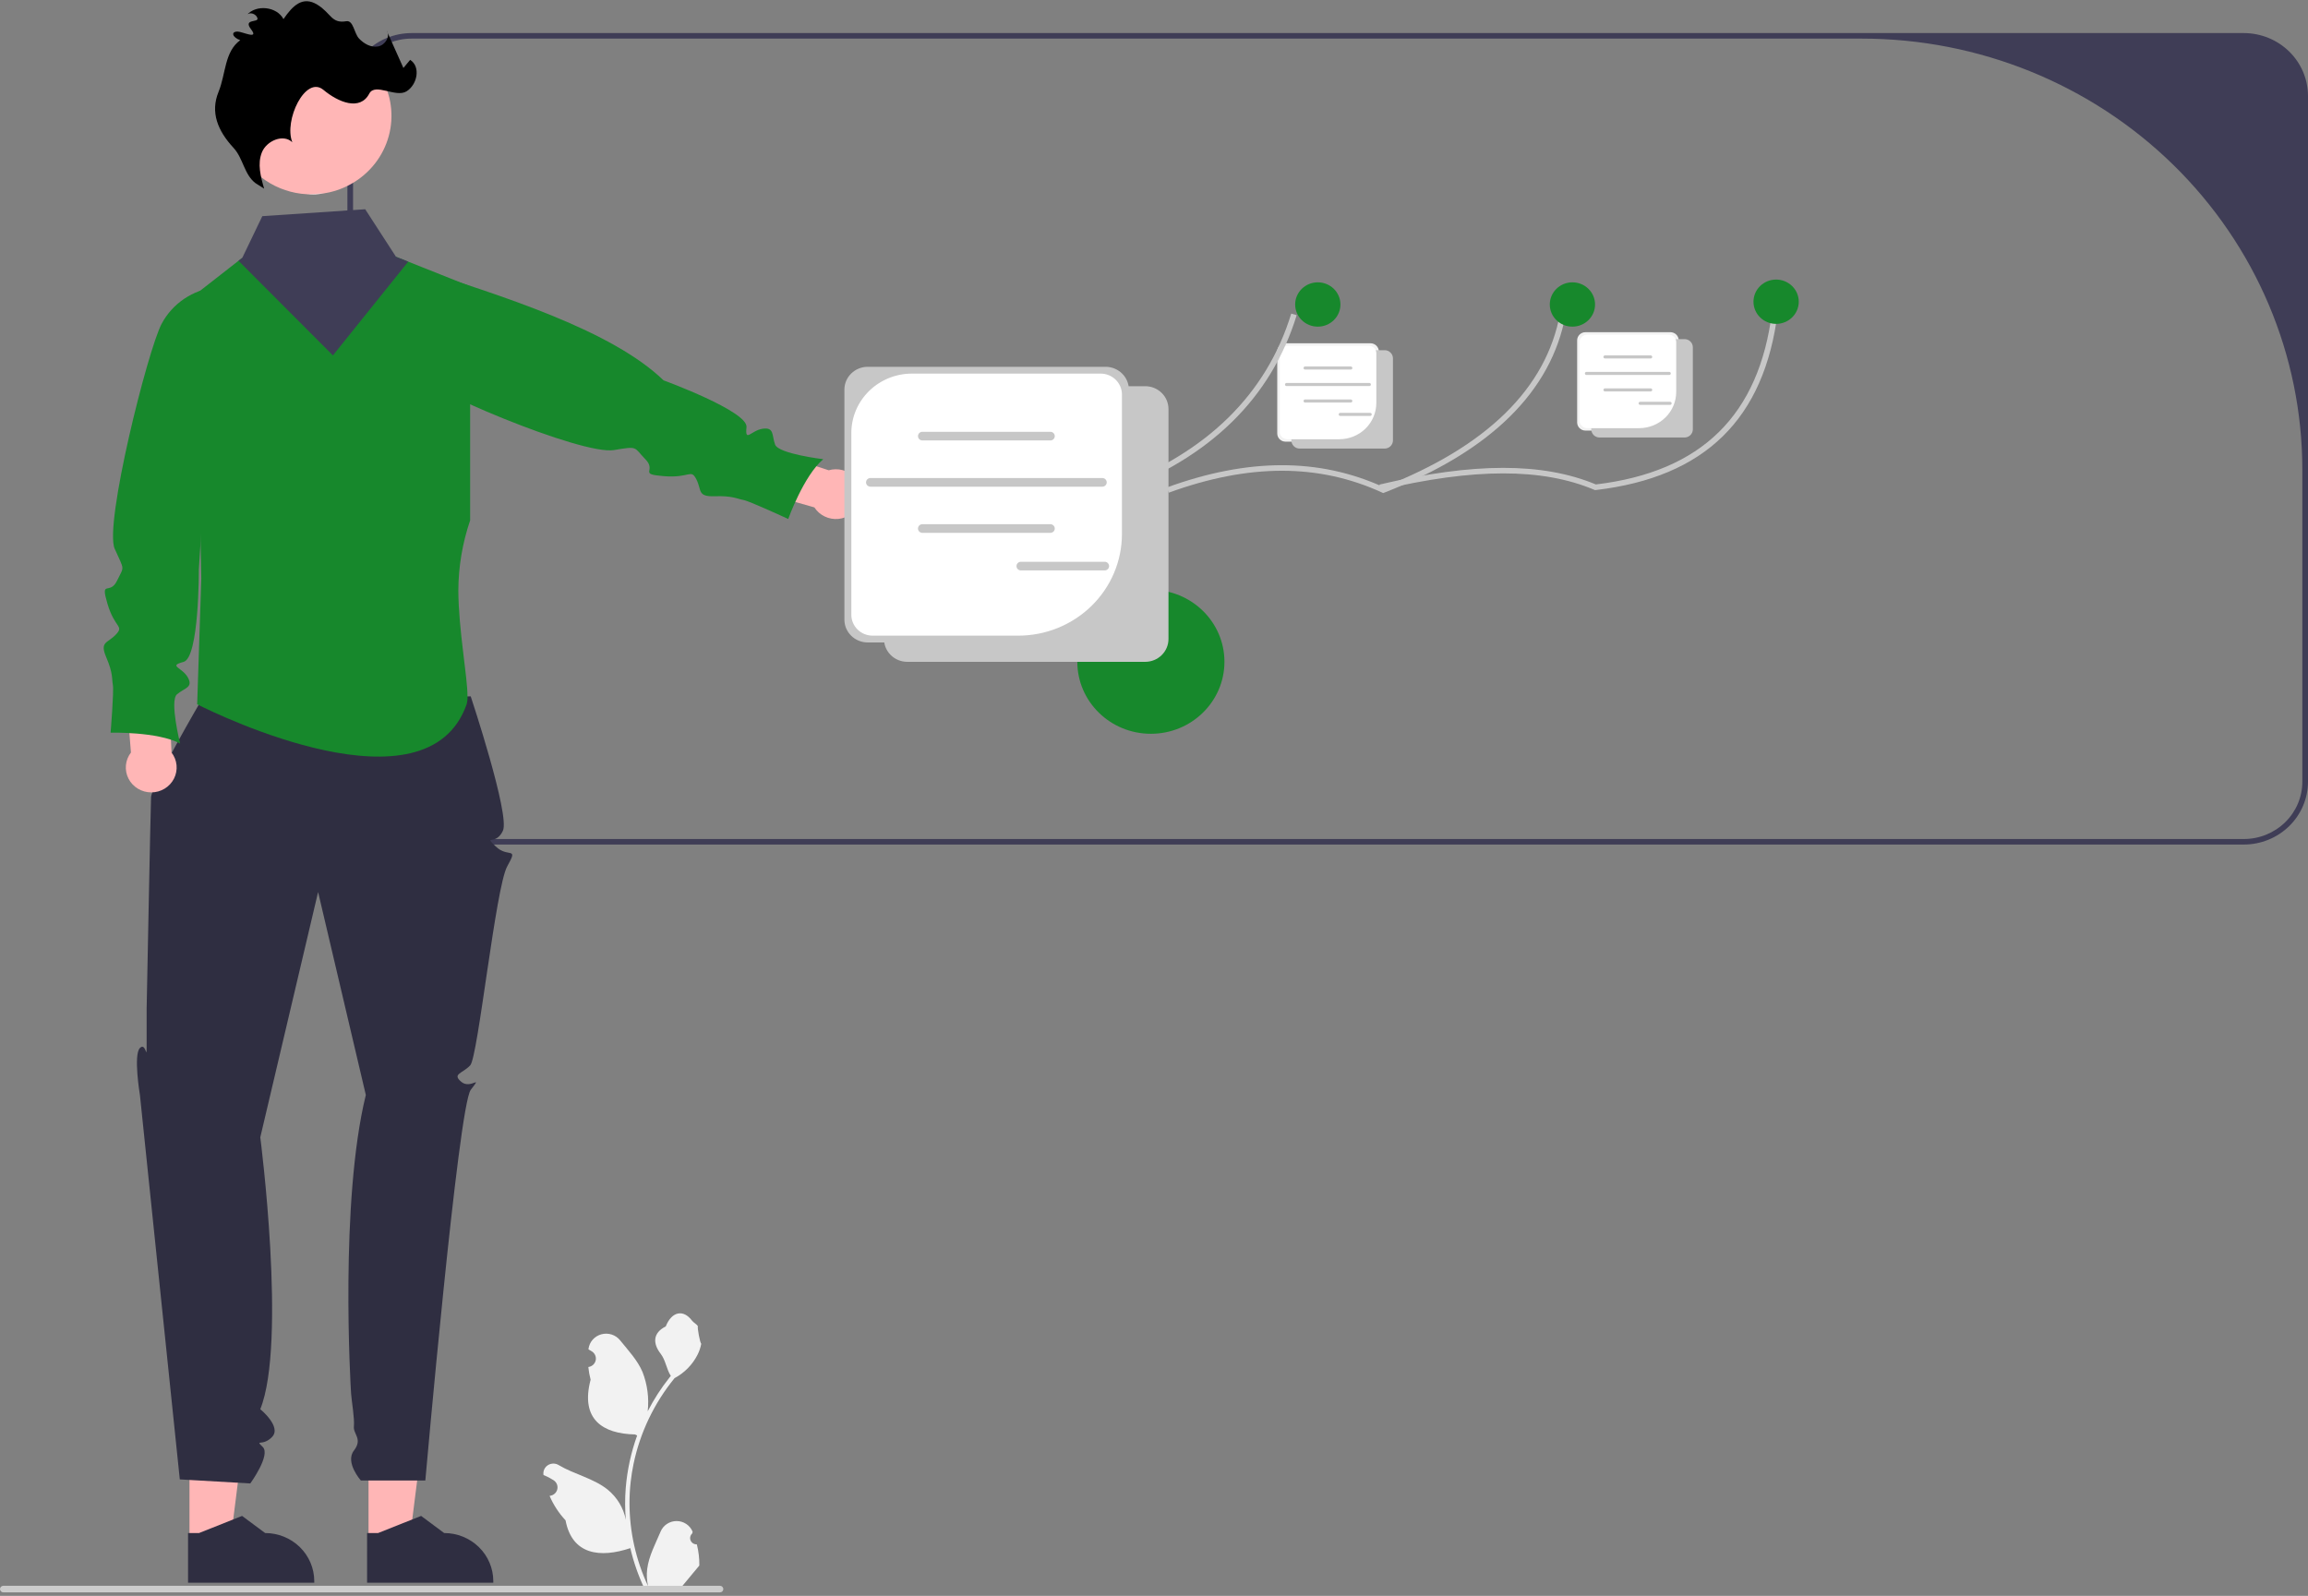 <svg width="308" height="213" viewBox="0 0 308 213" fill="none" xmlns="http://www.w3.org/2000/svg">
<rect x="0" y="0" width="308" height="213" fill="#808080" stroke="none"/>
<g clip-path="url(#clip0_133_153)">
<path d="M153.583 97.935C159.005 97.935 163.4 93.632 163.4 88.324C163.4 83.016 159.005 78.713 153.583 78.713C148.162 78.713 143.767 83.016 143.767 88.324C143.767 93.632 148.162 97.935 153.583 97.935Z" fill="#17882C"/>
<path d="M46.36 12.801V104.333C46.363 106.557 47.266 108.689 48.872 110.261C50.478 111.833 52.656 112.718 54.927 112.72H299.433C301.705 112.718 303.882 111.833 305.488 110.261C307.094 108.689 307.997 106.557 308 104.333V12.801C307.997 10.578 307.094 8.446 305.488 6.874C303.882 5.301 301.705 4.417 299.433 4.414H54.927C52.656 4.417 50.478 5.301 48.872 6.874C47.266 8.446 46.363 10.578 46.36 12.801ZM47.115 12.801C47.115 10.773 47.938 8.828 49.403 7.393C50.868 5.959 52.855 5.153 54.927 5.153H248.47C264.058 5.153 279.008 11.216 290.03 22.008C301.053 32.8 307.245 47.436 307.245 62.698V104.333C307.245 106.362 306.422 108.307 304.957 109.741C303.492 111.175 301.505 111.981 299.433 111.981H54.927C52.855 111.981 50.868 111.175 49.403 109.741C47.938 108.307 47.115 106.362 47.115 104.333V12.801Z" fill="#3F3D56"/>
<path d="M49.18 205.642L54.657 205.642L57.262 184.958L49.178 184.959L49.18 205.642Z" fill="#FFB6B6"/>
<path d="M48.987 211.236L65.829 211.236V211.027C65.829 209.325 65.138 207.693 63.909 206.489C62.68 205.285 61.012 204.609 59.274 204.609H59.273L56.197 202.324L50.457 204.609L48.986 204.609L48.987 211.236Z" fill="#2F2E41"/>
<path d="M25.288 205.642L30.765 205.642L33.37 184.958L25.287 184.959L25.288 205.642Z" fill="#FFB6B6"/>
<path d="M25.095 211.236L41.938 211.236V211.027C41.937 209.325 41.247 207.693 40.017 206.489C38.788 205.285 37.12 204.609 35.382 204.609H35.382L32.305 202.324L26.565 204.609L25.095 204.609L25.095 211.236Z" fill="#2F2E41"/>
<path d="M62.817 92.942C62.817 92.942 68.086 108.788 67.114 110.874C66.141 112.959 64.481 111.334 66.141 112.959C67.801 114.584 69.249 112.857 67.695 115.616C66.141 118.375 63.787 141.09 62.751 142.189C61.716 143.289 60.292 143.318 61.557 144.387C62.822 145.455 64.482 143.289 62.822 145.455C61.163 147.622 56.759 197.598 56.759 197.598H48.156C48.156 197.598 46.014 195.18 47.227 193.607C48.439 192.033 47.12 191.426 47.227 190.376C47.333 189.325 46.93 187.06 46.855 186.026C46.78 184.992 45.326 160.366 48.819 146.141L42.45 119.054L34.735 151.792C34.735 151.792 38.284 179.252 34.735 188.08C34.735 188.08 37.596 190.412 36.327 191.764C35.058 193.116 33.952 192.033 35.058 193.116C36.164 194.199 33.399 197.991 33.399 197.991L23.994 197.449L18.672 146.141C18.672 146.141 17.775 140.79 18.672 139.873C19.569 138.956 19.569 142.206 19.569 138.956V134.623C19.569 134.623 20.089 107.974 20.158 106.405C20.227 104.835 26.866 93.462 26.866 93.462L62.817 92.942Z" fill="#2F2E41"/>
<path d="M62.738 38.211V69.457C61.708 72.483 61.177 75.65 61.164 78.839C61.198 84.15 62.391 90.272 62.387 92.948C62.403 93.303 62.364 93.658 62.27 94.002C56.988 108.991 29.038 95.369 26.498 94.094C26.377 94.035 26.313 94.002 26.313 94.002L26.864 77.212L26.769 72.385L26.116 39.268L26.701 38.81L31.828 34.806L32.331 34.414L33.871 36.614L47.602 35.69L52.843 34.27L54.478 34.921L61.847 37.856L62.738 38.211Z" fill="#17882C"/>
<path d="M110.594 62.765L100.971 59.65L98.387 64.784L108.68 67.722C109.017 68.245 109.496 68.666 110.063 68.937C110.63 69.208 111.263 69.319 111.891 69.257C112.519 69.195 113.117 68.963 113.617 68.586C114.118 68.21 114.501 67.704 114.725 67.126C114.948 66.548 115.002 65.92 114.881 65.314C114.759 64.707 114.468 64.146 114.039 63.693C113.61 63.24 113.06 62.913 112.451 62.749C111.843 62.585 111.2 62.59 110.594 62.765Z" fill="#FFB6B6"/>
<path d="M53.417 35.172L53.377 35.328C52.625 38.273 51.665 46.685 53.722 48.956C56.364 51.877 77.703 60.793 81.942 60.067C85.23 59.503 84.553 59.692 86.126 61.295C87.699 62.897 85.088 63.271 88.597 63.552C92.106 63.832 92.176 62.516 92.928 63.975C93.679 65.434 93.011 66.314 95.399 66.232C97.787 66.151 98.386 66.588 99.207 66.731C100.029 66.874 105.187 69.268 105.187 69.268C105.187 69.268 107.256 63.488 109.861 61.287C109.861 61.287 103.887 60.577 103.435 59.336C102.983 58.095 103.352 56.998 101.786 57.222C100.219 57.447 99.404 59.13 99.62 57.01C99.837 54.891 88.552 50.764 88.552 50.764C81.742 44.199 67.749 39.638 53.417 35.172Z" fill="#17882C"/>
<path d="M22.887 100.43L22.451 90.516L16.631 89.97L17.474 100.436C17.094 100.929 16.862 101.516 16.804 102.132C16.746 102.747 16.865 103.366 17.147 103.919C17.428 104.472 17.862 104.937 18.399 105.262C18.936 105.586 19.555 105.758 20.186 105.758C20.817 105.757 21.436 105.584 21.972 105.258C22.508 104.932 22.941 104.466 23.221 103.913C23.502 103.359 23.619 102.74 23.56 102.125C23.501 101.509 23.268 100.923 22.887 100.43Z" fill="#FFB6B6"/>
<path d="M28.97 38.303L28.807 38.322C27.29 38.497 25.84 39.032 24.581 39.879C23.323 40.727 22.295 41.862 21.585 43.186C19.733 46.64 13.871 70.033 15.306 73.243C16.645 76.237 16.59 75.501 15.617 77.509C14.644 79.517 13.361 77.259 14.337 80.571C15.314 83.883 16.595 83.481 15.468 84.686C14.341 85.891 13.264 85.591 14.188 87.748C15.113 89.906 14.908 90.609 15.062 91.411C15.217 92.214 14.759 97.785 14.759 97.785C14.759 97.785 21.013 97.631 24.038 99.235C24.038 99.235 22.599 93.514 23.624 92.661C24.648 91.807 25.827 91.756 25.058 90.401C24.288 89.047 22.391 88.897 24.492 88.344C26.594 87.79 26.534 75.996 26.534 75.996L28.97 38.303Z" fill="#17882C"/>
<path d="M43.963 25.669C43.718 25.724 43.472 25.772 43.227 25.809C42.477 25.93 41.716 25.968 40.958 25.924C38.982 25.82 37.075 25.182 35.447 24.082C33.819 22.981 32.534 21.461 31.735 19.689C30.936 17.918 30.654 15.964 30.919 14.044C31.185 12.125 31.989 10.315 33.241 8.816C34.494 7.317 36.145 6.186 38.014 5.55C39.883 4.914 41.894 4.797 43.827 5.212C45.759 5.627 47.536 6.558 48.961 7.901C50.386 9.245 51.403 10.948 51.899 12.823C51.922 12.909 51.944 12.99 51.963 13.075C52.607 15.784 52.126 18.632 50.626 20.994C49.126 23.355 46.729 25.037 43.963 25.669Z" fill="#FFB6B6"/>
<path d="M34.078 24.431C32.588 23.29 32.444 21.114 31.172 19.743C29.047 17.45 28.049 14.983 29.162 12.266C30.147 9.863 29.937 6.909 32.058 5.362C31.017 4.993 30.771 4.226 31.691 4.212C32.31 4.202 34.621 5.362 33.509 3.917C32.397 2.473 34.502 3.043 34.363 2.451C34.223 1.86 33.331 1.532 32.937 2.001C34.194 0.559 36.939 0.867 37.831 2.549C39.083 0.711 40.413 -0.554 42.33 0.613C44.212 1.758 44.188 3.175 46.212 2.834C47.164 2.674 47.254 4.435 47.904 5.134C48.555 5.833 49.505 6.374 50.454 6.199C51.403 6.023 52.129 4.865 51.597 4.076L53.833 9.071L54.735 7.989C56.167 8.903 55.697 11.287 54.255 12.187C52.813 13.086 50.062 11.007 49.279 12.495C48.046 14.841 45.153 13.657 43.166 11.999C40.757 9.988 37.848 16.101 39.009 18.985C37.805 17.827 35.577 18.788 34.953 20.323C34.329 21.859 34.786 23.589 35.249 25.178L34.078 24.431Z" fill="black"/>
<path d="M182.891 58.947H171.558C171.264 58.947 170.982 58.832 170.774 58.629C170.566 58.425 170.449 58.149 170.448 57.861V46.9C170.449 46.612 170.566 46.337 170.774 46.133C170.982 45.929 171.264 45.815 171.558 45.815H182.891C183.185 45.815 183.467 45.929 183.675 46.133C183.883 46.337 184 46.612 184 46.9V57.861C184 58.149 183.883 58.425 183.675 58.629C183.467 58.832 183.185 58.947 182.891 58.947Z" fill="#F2F2F2"/>
<path d="M184.778 59.871H173.444C173.15 59.87 172.868 59.756 172.66 59.552C172.453 59.349 172.336 59.072 172.335 58.785V47.824C172.336 47.536 172.453 47.26 172.66 47.056C172.868 46.853 173.15 46.738 173.444 46.738H184.778C185.072 46.738 185.353 46.853 185.561 47.056C185.769 47.26 185.886 47.536 185.887 47.824V58.785C185.886 59.072 185.769 59.349 185.561 59.552C185.354 59.756 185.072 59.87 184.778 59.871Z" fill="#C7C7C7"/>
<path d="M171.795 46.138C171.526 46.138 171.267 46.243 171.077 46.429C170.886 46.616 170.779 46.869 170.779 47.133V57.628C170.779 57.892 170.886 58.145 171.077 58.332C171.267 58.519 171.526 58.623 171.795 58.623H178.725C180.036 58.623 181.294 58.113 182.221 57.206C183.148 56.298 183.669 55.066 183.669 53.782V47.133C183.669 46.869 183.562 46.616 183.372 46.429C183.181 46.243 182.923 46.138 182.653 46.138H171.795Z" fill="white"/>
<path d="M180.259 49.323H174.165C174.109 49.323 174.056 49.301 174.016 49.263C173.976 49.224 173.954 49.172 173.954 49.117C173.954 49.062 173.976 49.01 174.016 48.971C174.056 48.932 174.109 48.91 174.165 48.91H180.259C180.315 48.91 180.369 48.932 180.409 48.971C180.448 49.01 180.47 49.062 180.47 49.117C180.47 49.172 180.448 49.224 180.409 49.263C180.369 49.301 180.315 49.323 180.259 49.323Z" fill="#C7C7C7"/>
<path d="M180.259 53.725H174.165C174.109 53.725 174.056 53.704 174.016 53.665C173.976 53.626 173.954 53.574 173.954 53.519C173.954 53.464 173.976 53.412 174.016 53.373C174.056 53.334 174.109 53.313 174.165 53.313H180.259C180.315 53.313 180.369 53.334 180.409 53.373C180.448 53.412 180.47 53.464 180.47 53.519C180.47 53.574 180.448 53.626 180.409 53.665C180.369 53.704 180.315 53.725 180.259 53.725Z" fill="#C7C7C7"/>
<path d="M182.734 51.526H171.69C171.634 51.526 171.581 51.504 171.541 51.465C171.502 51.427 171.479 51.374 171.479 51.319C171.479 51.265 171.502 51.212 171.541 51.173C171.581 51.135 171.634 51.113 171.69 51.113H182.734C182.79 51.113 182.844 51.135 182.883 51.173C182.923 51.212 182.945 51.265 182.945 51.319C182.945 51.374 182.923 51.427 182.883 51.465C182.844 51.504 182.79 51.526 182.734 51.526Z" fill="#C7C7C7"/>
<path d="M182.847 55.516H178.857C178.801 55.516 178.748 55.494 178.708 55.455C178.669 55.416 178.647 55.364 178.647 55.309C178.647 55.254 178.669 55.202 178.708 55.163C178.748 55.124 178.801 55.103 178.857 55.103H182.847C182.903 55.103 182.957 55.124 182.996 55.163C183.036 55.202 183.058 55.254 183.058 55.309C183.058 55.364 183.036 55.416 182.996 55.455C182.957 55.494 182.903 55.516 182.847 55.516Z" fill="#C7C7C7"/>
<path d="M148.712 65.808L148.564 65.737C139.965 61.574 130.661 61.578 120.123 65.748L119.841 65.063C130.529 60.833 139.988 60.813 148.751 65.003C161.083 60.408 169.011 52.621 172.316 41.854L173.04 42.067C169.649 53.11 161.516 61.079 148.865 65.751L148.712 65.808Z" fill="#C7C7C7"/>
<path d="M184.586 65.808L184.439 65.74C175.987 61.858 166.678 61.861 155.98 65.752L155.717 65.059C166.551 61.119 176.005 61.1 184.611 65.003C198.418 59.602 206.345 51.828 208.173 41.895L208.916 42.026C207.032 52.263 198.897 60.245 184.738 65.749L184.586 65.808Z" fill="#C7C7C7"/>
<path d="M212.859 65.415L212.766 65.376C205.802 62.444 196.741 62.45 184.253 65.395L184.076 64.677C196.675 61.706 205.861 61.699 212.97 64.657C227.083 62.968 234.776 55.407 236.486 41.547L237.236 41.636C235.473 55.916 227.533 63.691 212.96 65.403L212.859 65.415Z" fill="#C7C7C7"/>
<path d="M175.859 43.596C177.527 43.596 178.879 42.273 178.879 40.639C178.879 39.006 177.527 37.682 175.859 37.682C174.191 37.682 172.838 39.006 172.838 40.639C172.838 42.273 174.191 43.596 175.859 43.596Z" fill="#17882C"/>
<path d="M209.838 43.596C211.506 43.596 212.858 42.273 212.858 40.639C212.858 39.006 211.506 37.682 209.838 37.682C208.17 37.682 206.818 39.006 206.818 40.639C206.818 42.273 208.17 43.596 209.838 43.596Z" fill="#17882C"/>
<path d="M237.021 43.227C238.689 43.227 240.042 41.903 240.042 40.27C240.042 38.636 238.689 37.313 237.021 37.313C235.353 37.313 234.001 38.636 234.001 40.27C234.001 41.903 235.353 43.227 237.021 43.227Z" fill="#17882C"/>
<path d="M152.825 88.333H121.077C120.253 88.332 119.463 88.012 118.881 87.441C118.298 86.871 117.97 86.098 117.969 85.291V54.586C117.97 53.78 118.298 53.006 118.881 52.436C119.463 51.866 120.253 51.545 121.077 51.544H152.825C153.649 51.545 154.439 51.866 155.021 52.436C155.604 53.006 155.932 53.78 155.932 54.586V85.291C155.932 86.098 155.604 86.871 155.021 87.441C154.439 88.012 153.649 88.332 152.825 88.333Z" fill="#C7C7C7"/>
<path d="M147.54 85.746H115.791C114.967 85.745 114.177 85.424 113.595 84.854C113.012 84.284 112.685 83.51 112.684 82.704V51.999C112.685 51.192 113.012 50.419 113.595 49.849C114.177 49.278 114.967 48.957 115.791 48.956H147.54C148.363 48.957 149.153 49.278 149.736 49.849C150.318 50.419 150.646 51.192 150.647 51.999V82.704C150.646 83.51 150.318 84.284 149.736 84.854C149.153 85.424 148.363 85.745 147.54 85.746Z" fill="#C7C7C7"/>
<path d="M121.704 49.863C119.557 49.863 117.498 50.698 115.98 52.184C114.462 53.67 113.61 55.686 113.61 57.788V82.052C113.61 82.418 113.683 82.781 113.826 83.119C113.969 83.457 114.179 83.764 114.443 84.023C114.708 84.282 115.022 84.487 115.367 84.627C115.712 84.767 116.083 84.839 116.456 84.839H135.87C137.689 84.839 139.49 84.489 141.17 83.807C142.851 83.126 144.378 82.127 145.664 80.867C146.95 79.608 147.971 78.113 148.667 76.468C149.363 74.822 149.721 73.059 149.721 71.278V52.65C149.721 51.911 149.421 51.202 148.887 50.679C148.353 50.157 147.629 49.863 146.874 49.863H121.704Z" fill="white"/>
<path d="M140.168 58.786H123.096C122.939 58.786 122.789 58.725 122.678 58.617C122.567 58.508 122.505 58.361 122.505 58.208C122.505 58.054 122.567 57.907 122.678 57.799C122.789 57.69 122.939 57.629 123.096 57.629H140.168C140.325 57.629 140.475 57.69 140.586 57.799C140.697 57.907 140.759 58.054 140.759 58.208C140.759 58.361 140.697 58.508 140.586 58.617C140.475 58.725 140.325 58.786 140.168 58.786Z" fill="#C7C7C7"/>
<path d="M140.168 71.119H123.096C123.018 71.119 122.941 71.104 122.869 71.075C122.797 71.046 122.732 71.004 122.677 70.95C122.622 70.896 122.578 70.832 122.549 70.762C122.519 70.692 122.503 70.616 122.503 70.54C122.503 70.464 122.519 70.389 122.549 70.319C122.578 70.248 122.622 70.185 122.677 70.131C122.732 70.077 122.797 70.035 122.869 70.006C122.941 69.977 123.018 69.962 123.096 69.962H140.168C140.325 69.962 140.475 70.023 140.585 70.132C140.696 70.24 140.758 70.387 140.758 70.54C140.758 70.693 140.696 70.84 140.585 70.949C140.475 71.057 140.325 71.118 140.168 71.119Z" fill="#C7C7C7"/>
<path d="M147.101 64.956H116.163C116.006 64.956 115.856 64.895 115.745 64.787C115.634 64.678 115.572 64.531 115.572 64.378C115.572 64.225 115.634 64.078 115.745 63.969C115.856 63.861 116.006 63.8 116.163 63.8H147.101C147.258 63.8 147.408 63.861 147.519 63.969C147.63 64.078 147.692 64.225 147.692 64.378C147.692 64.531 147.63 64.678 147.519 64.787C147.408 64.895 147.258 64.956 147.101 64.956Z" fill="#C7C7C7"/>
<path d="M147.417 76.133H136.241C136.163 76.133 136.086 76.118 136.015 76.089C135.943 76.06 135.878 76.017 135.823 75.964C135.768 75.91 135.725 75.846 135.695 75.776C135.665 75.706 135.65 75.631 135.65 75.555C135.65 75.479 135.665 75.404 135.695 75.334C135.725 75.263 135.768 75.2 135.823 75.146C135.878 75.092 135.943 75.049 136.015 75.02C136.086 74.991 136.163 74.976 136.241 74.976H147.417C147.574 74.976 147.724 75.037 147.835 75.146C147.946 75.254 148.008 75.401 148.008 75.555C148.008 75.708 147.946 75.855 147.835 75.964C147.724 76.072 147.574 76.133 147.417 76.133Z" fill="#C7C7C7"/>
<path d="M222.911 57.468H211.578C211.283 57.468 211.002 57.353 210.794 57.15C210.586 56.946 210.469 56.67 210.468 56.382V45.422C210.469 45.134 210.586 44.858 210.794 44.654C211.002 44.451 211.283 44.336 211.578 44.336H222.911C223.205 44.336 223.487 44.451 223.695 44.654C223.902 44.858 224.019 45.134 224.02 45.422V56.382C224.019 56.67 223.902 56.946 223.695 57.15C223.487 57.353 223.205 57.468 222.911 57.468Z" fill="#F2F2F2"/>
<path d="M224.797 58.392H213.464C213.17 58.392 212.888 58.277 212.68 58.074C212.472 57.87 212.355 57.594 212.355 57.306V46.346C212.355 46.058 212.472 45.782 212.68 45.578C212.888 45.374 213.17 45.26 213.464 45.26H224.797C225.091 45.26 225.373 45.374 225.581 45.578C225.789 45.782 225.906 46.058 225.907 46.346V57.306C225.906 57.594 225.789 57.87 225.581 58.074C225.373 58.277 225.091 58.392 224.797 58.392Z" fill="#C7C7C7"/>
<path d="M211.815 44.659C211.546 44.659 211.287 44.764 211.096 44.951C210.906 45.137 210.799 45.391 210.799 45.654V56.15C210.799 56.414 210.906 56.667 211.096 56.853C211.287 57.04 211.546 57.145 211.815 57.145H218.745C220.056 57.145 221.314 56.635 222.241 55.727C223.168 54.819 223.689 53.588 223.689 52.304V45.654C223.689 45.391 223.582 45.137 223.392 44.951C223.201 44.764 222.943 44.659 222.673 44.659H211.815Z" fill="white"/>
<path d="M220.279 47.845H214.185C214.129 47.845 214.075 47.823 214.036 47.784C213.996 47.745 213.974 47.693 213.974 47.638C213.974 47.583 213.996 47.531 214.036 47.492C214.075 47.453 214.129 47.432 214.185 47.432H220.279C220.335 47.432 220.389 47.453 220.428 47.492C220.468 47.531 220.49 47.583 220.49 47.638C220.49 47.693 220.468 47.745 220.428 47.784C220.389 47.823 220.335 47.845 220.279 47.845Z" fill="#C7C7C7"/>
<path d="M220.279 52.247H214.185C214.129 52.247 214.075 52.225 214.036 52.187C213.996 52.148 213.974 52.095 213.974 52.041C213.974 51.986 213.996 51.933 214.036 51.895C214.075 51.856 214.129 51.834 214.185 51.834H220.279C220.335 51.834 220.389 51.856 220.428 51.895C220.468 51.933 220.49 51.986 220.49 52.041C220.49 52.095 220.468 52.148 220.428 52.187C220.389 52.225 220.335 52.247 220.279 52.247Z" fill="#C7C7C7"/>
<path d="M222.754 50.047H211.71C211.654 50.047 211.601 50.026 211.561 49.987C211.522 49.948 211.499 49.895 211.499 49.841C211.499 49.786 211.522 49.733 211.561 49.695C211.601 49.656 211.654 49.634 211.71 49.634H222.754C222.81 49.634 222.864 49.656 222.903 49.695C222.943 49.733 222.965 49.786 222.965 49.841C222.965 49.895 222.943 49.948 222.903 49.987C222.864 50.026 222.81 50.047 222.754 50.047Z" fill="#C7C7C7"/>
<path d="M222.867 54.037H218.877C218.821 54.037 218.768 54.015 218.728 53.977C218.689 53.938 218.666 53.885 218.666 53.831C218.666 53.776 218.689 53.723 218.728 53.684C218.768 53.646 218.821 53.624 218.877 53.624H222.867C222.923 53.624 222.977 53.646 223.016 53.684C223.056 53.723 223.078 53.776 223.078 53.831C223.078 53.885 223.056 53.938 223.016 53.977C222.977 54.015 222.923 54.037 222.867 54.037Z" fill="#C7C7C7"/>
<path d="M92.993 206.121C92.818 206.129 92.644 206.084 92.496 205.992C92.347 205.9 92.231 205.765 92.164 205.607C92.096 205.448 92.08 205.273 92.117 205.105C92.154 204.937 92.244 204.784 92.373 204.667L92.431 204.439C92.424 204.42 92.416 204.402 92.408 204.384C92.231 203.975 91.935 203.626 91.556 203.382C91.178 203.137 90.734 203.008 90.281 203.009C89.827 203.011 89.384 203.144 89.008 203.391C88.631 203.638 88.338 203.989 88.164 204.399C87.47 206.036 86.586 207.676 86.368 209.406C86.272 210.171 86.313 210.947 86.488 211.698C84.857 208.216 84.011 204.432 84.005 200.601C84.005 199.64 84.059 198.68 84.169 197.724C84.259 196.941 84.384 196.164 84.544 195.392C85.418 191.203 87.294 187.277 90.019 183.937C91.337 183.232 92.404 182.149 93.074 180.833C93.317 180.36 93.489 179.855 93.584 179.334C93.435 179.353 93.023 177.135 93.135 176.999C92.928 176.691 92.557 176.537 92.33 176.237C91.204 174.742 89.653 175.003 88.843 177.034C87.113 177.889 87.097 179.307 88.158 180.67C88.834 181.538 88.926 182.712 89.519 183.641C89.458 183.717 89.394 183.791 89.334 183.867C88.219 185.27 87.248 186.777 86.433 188.365C86.632 186.586 86.395 184.786 85.744 183.113C85.084 181.554 83.847 180.241 82.757 178.893C82.469 178.531 82.078 178.261 81.633 178.117C81.188 177.972 80.709 177.961 80.257 178.082C79.805 178.204 79.401 178.455 79.094 178.802C78.787 179.149 78.593 179.578 78.535 180.033C78.533 180.053 78.531 180.073 78.528 180.093C78.69 180.182 78.849 180.277 79.004 180.377C79.198 180.505 79.349 180.687 79.436 180.899C79.524 181.112 79.543 181.346 79.493 181.57C79.442 181.793 79.323 181.997 79.153 182.154C78.982 182.31 78.766 182.413 78.535 182.448L78.511 182.452C78.569 183.023 78.671 183.588 78.816 184.144C77.419 189.436 80.436 191.363 84.744 191.45C84.839 191.498 84.932 191.546 85.027 191.591C84.209 193.861 83.696 196.225 83.501 198.624C83.39 200.04 83.397 201.462 83.52 202.877L83.513 202.826C83.201 201.254 82.344 199.834 81.086 198.808C79.219 197.307 76.581 196.754 74.567 195.546C74.353 195.412 74.104 195.34 73.849 195.339C73.595 195.339 73.346 195.409 73.131 195.543C72.916 195.677 72.745 195.867 72.637 196.093C72.53 196.319 72.49 196.57 72.524 196.817L72.532 196.87C72.832 196.989 73.125 197.127 73.407 197.283C73.569 197.372 73.728 197.467 73.883 197.567C74.077 197.695 74.228 197.877 74.316 198.089C74.403 198.302 74.422 198.536 74.372 198.76C74.321 198.983 74.203 199.187 74.032 199.344C73.861 199.5 73.646 199.603 73.414 199.638L73.39 199.642C73.373 199.644 73.359 199.646 73.342 199.649C73.855 200.848 74.575 201.952 75.471 202.912C76.344 207.532 80.098 207.97 84.113 206.625H84.115C84.556 208.499 85.194 210.323 86.02 212.068H92.823C92.847 211.994 92.869 211.918 92.891 211.844C92.262 211.883 91.629 211.846 91.009 211.734C91.513 211.128 92.018 210.517 92.523 209.91C92.534 209.899 92.545 209.887 92.555 209.874C92.811 209.564 93.069 209.256 93.325 208.946L93.326 208.945C93.339 207.994 93.227 207.045 92.993 206.121Z" fill="#F2F2F2"/>
<path d="M1.98961e-06 212.088C-0 212.146 0.011 212.203 0.034 212.257C0.056 212.31 0.089 212.359 0.131 212.4C0.173 212.441 0.223 212.473 0.277 212.495C0.332 212.517 0.39 212.528 0.449 212.528H96.078C96.197 212.528 96.311 212.482 96.396 212.399C96.48 212.317 96.527 212.205 96.527 212.088C96.527 211.972 96.48 211.86 96.396 211.777C96.311 211.695 96.197 211.648 96.078 211.648H0.449C0.39 211.648 0.332 211.659 0.277 211.682C0.223 211.704 0.173 211.736 0.131 211.777C0.089 211.818 0.056 211.866 0.034 211.92C0.011 211.973 -0 212.03 1.98961e-06 212.088Z" fill="#CCCCCC"/>
<path d="M40.958 25.924L43.227 25.809C42.477 25.93 41.716 25.969 40.958 25.924Z" fill="#F2F2F2"/>
<path d="M54.478 34.921L54.104 35.387L53.1 36.636L44.427 47.434L31.829 34.806L32.331 34.414L35.004 28.851L48.735 27.927L52.843 34.27L54.478 34.921Z" fill="#3F3D56"/>
</g>
<defs>
<clipPath id="clip0_133_153">
<rect width="308" height="212.365" fill="white" transform="translate(0 0.163)"/>
</clipPath>
</defs>
</svg>
